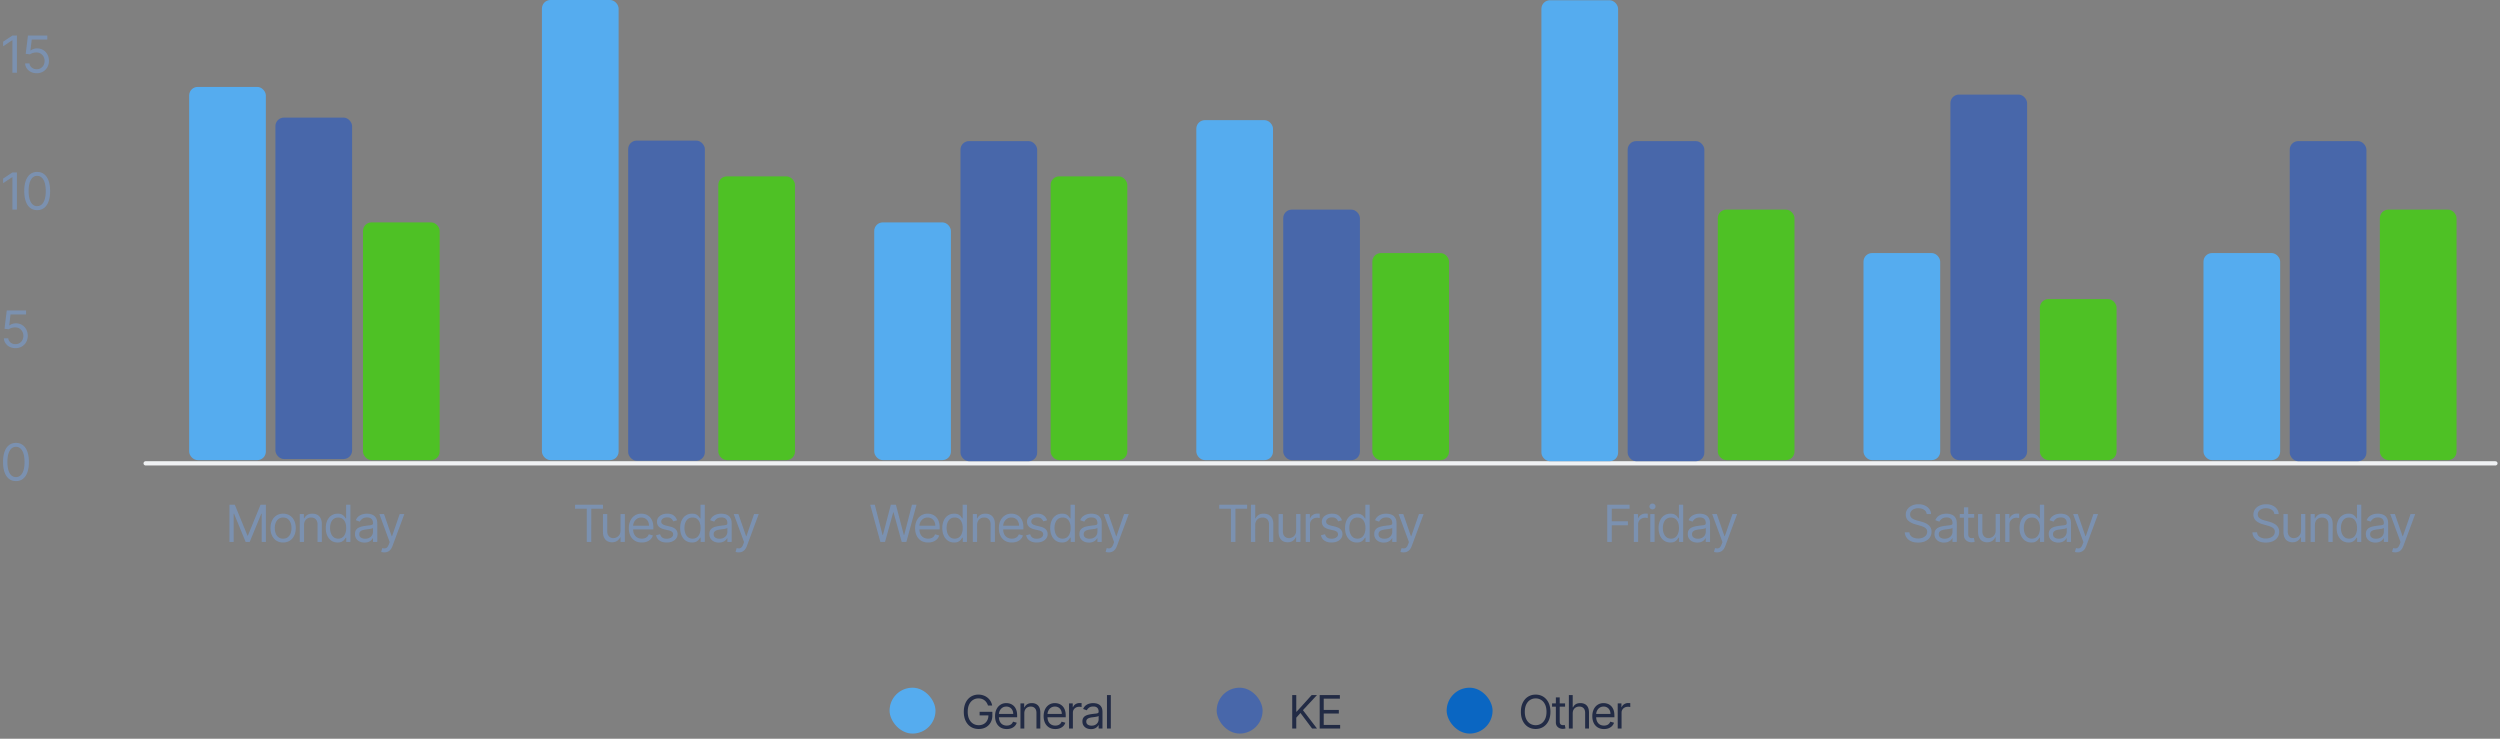 <svg width="978" height="289" viewBox="0 0 978 289" fill="none" xmlns="http://www.w3.org/2000/svg"><rect x="0" y="0" width="978" height="289" fill="#808080" stroke="none"/><path d="M56.978 181.262h919.225" stroke="#EFF1F3" stroke-width="1.671" stroke-linecap="round"/><path d="M6.62 67.454V82H4.857V69.301h-.085l-3.55 2.359v-1.79l3.636-2.415h1.761zM14.546 82.2c-1.07 0-1.982-.291-2.735-.874-.752-.587-1.328-1.437-1.725-2.55-.398-1.117-.597-2.466-.597-4.048 0-1.572.199-2.914.597-4.027.402-1.117.98-1.97 1.733-2.556.757-.592 1.666-.888 2.727-.888 1.06 0 1.967.296 2.72.888.758.587 1.335 1.439 1.733 2.556.402 1.113.604 2.455.604 4.027 0 1.582-.2 2.931-.597 4.049-.398 1.112-.973 1.962-1.726 2.55-.753.582-1.664.873-2.734.873zm0-1.563c1.06 0 1.884-.511 2.471-1.534.588-1.023.881-2.48.881-4.375 0-1.26-.135-2.332-.405-3.217-.265-.886-.648-1.56-1.15-2.024-.497-.464-1.096-.696-1.797-.696-1.051 0-1.873.518-2.465 1.555-.591 1.032-.887 2.493-.887 4.382 0 1.26.132 2.33.397 3.21.265.881.647 1.551 1.144 2.01.502.46 1.105.69 1.81.69zM6.62 13.902v14.545H4.857V15.748h-.085l-3.551 2.358v-1.79l3.636-2.414h1.761zm7.728 14.744c-.833 0-1.584-.166-2.251-.497a4.18 4.18 0 01-1.605-1.364 3.714 3.714 0 01-.661-1.974h1.705c.066.658.364 1.202.894 1.633.535.426 1.175.64 1.918.64.597 0 1.127-.14 1.59-.42.47-.279.837-.662 1.102-1.15.27-.492.405-1.049.405-1.67 0-.634-.14-1.2-.42-1.697a3.076 3.076 0 00-1.136-1.186c-.483-.288-1.034-.435-1.655-.44a4.546 4.546 0 00-1.37.206c-.47.137-.855.315-1.158.533l-1.648-.2.88-7.158h7.558v1.562h-6.08l-.511 4.29h.085a3.79 3.79 0 011.122-.59c.45-.156.919-.234 1.406-.234.89 0 1.684.213 2.38.64.7.42 1.25.998 1.648 1.732.402.734.603 1.572.603 2.515 0 .927-.208 1.756-.625 2.485a4.569 4.569 0 01-1.704 1.719c-.725.417-1.549.625-2.472.625zM6.051 136.199c-.833 0-1.584-.166-2.251-.497a4.184 4.184 0 01-1.605-1.364 3.716 3.716 0 01-.66-1.974h1.704c.066.658.364 1.202.895 1.633.535.426 1.174.639 1.917.639.597 0 1.127-.139 1.591-.419a2.958 2.958 0 001.1-1.15c.27-.493.406-1.049.406-1.669 0-.635-.14-1.201-.42-1.698a3.076 3.076 0 00-1.136-1.186c-.483-.289-1.034-.435-1.654-.44a4.539 4.539 0 00-1.371.206c-.469.137-.855.315-1.158.532l-1.648-.198.881-7.159H10.2v1.562H4.12l-.511 4.29h.085a3.806 3.806 0 011.122-.59c.45-.156.919-.234 1.407-.234.89 0 1.683.213 2.379.639.7.422 1.25.999 1.648 1.733.402.734.603 1.572.603 2.514 0 .928-.208 1.757-.625 2.486a4.57 4.57 0 01-1.704 1.719c-.725.417-1.549.625-2.472.625zm.199 52c-1.07 0-1.982-.291-2.734-.874-.753-.587-1.329-1.437-1.726-2.549-.398-1.118-.597-2.467-.597-4.049 0-1.572.199-2.914.597-4.027.402-1.117.98-1.969 1.733-2.557.757-.591 1.666-.887 2.727-.887 1.06 0 1.967.296 2.72.887.758.588 1.335 1.44 1.733 2.557.403 1.113.604 2.455.604 4.027 0 1.582-.199 2.931-.597 4.049-.398 1.112-.973 1.962-1.726 2.549-.752.583-1.664.874-2.734.874zm0-1.563c1.06 0 1.884-.511 2.472-1.534.587-1.022.88-2.481.88-4.375 0-1.259-.135-2.332-.405-3.217-.265-.885-.648-1.56-1.15-2.024-.497-.464-1.096-.696-1.797-.696-1.051 0-1.873.518-2.464 1.555-.592 1.032-.888 2.493-.888 4.382 0 1.26.132 2.33.397 3.211.266.88.647 1.55 1.144 2.009.502.46 1.106.689 1.811.689z" fill="#7B91B0"/><rect x="74" y="34" width="30" height="146" rx="3.343" fill="#55ACEF"/><rect x="107.741" y="46" width="30" height="133.577" rx="3.343" fill="#4867AA"/><rect x="142" y="87" width="30" height="93" rx="3.343" fill="#4EC125"/><rect x="281" y="69" width="30" height="111" rx="3.343" fill="#4EC125"/><rect x="411" y="69" width="30" height="111" rx="3.343" fill="#4EC125"/><rect x="536.862" y="99" width="30" height="81" rx="3.343" fill="#4EC125"/><rect x="798" y="117" width="30" height="63" rx="3.343" fill="#4EC125"/><rect x="931" y="82" width="30" height="98" rx="3.343" fill="#4EC125"/><rect x="212" width="30" height="180" rx="3.343" fill="#55ACEF"/><rect x="342" y="87" width="30" height="93" rx="3.343" fill="#55ACEF"/><rect x="468" y="47" width="30" height="133" rx="3.343" fill="#55ACEF"/><rect x="729" y="99" width="30" height="81" rx="3.343" fill="#55ACEF"/><rect x="862" y="99" width="30" height="81" rx="3.343" fill="#55ACEF"/><rect x="245.741" y="55" width="30" height="125.228" rx="3.343" fill="#4867AA"/><rect x="375.741" y="55.199" width="30" height="125.228" rx="3.343" fill="#4867AA"/><rect x="502" y="82" width="30" height="98" rx="3.343" fill="#4867AA"/><rect x="672" y="82" width="30" height="98" rx="3.343" fill="#4EC125"/><rect x="603" y=".099" width="30" height="180.329" rx="3.343" fill="#55ACEF"/><rect x="636.741" y="55.199" width="30" height="125.228" rx="3.343" fill="#4867AA"/><rect x="763" y="37" width="30" height="143" rx="3.343" fill="#4867AA"/><rect x="895.741" y="55.199" width="30" height="125.228" rx="3.343" fill="#4867AA"/><rect x="348" y="269.026" width="17.965" height="17.948" rx="8.974" fill="#55ACEF"/><path d="M386.499 276a4.61 4.61 0 00-.556-1.157 3.566 3.566 0 00-.812-.882 3.4 3.4 0 00-1.061-.556 4.222 4.222 0 00-1.304-.192c-.775 0-1.48.2-2.115.601-.635.4-1.14.991-1.515 1.771-.375.779-.563 1.736-.563 2.87 0 1.133.19 2.09.569 2.87.379.779.893 1.37 1.541 1.77.647.401 1.376.601 2.186.601.75 0 1.41-.16 1.981-.479a3.407 3.407 0 001.343-1.368c.323-.593.485-1.289.485-2.09l.486.102h-3.937v-1.406h4.985v1.406c0 1.078-.23 2.015-.69 2.812a4.772 4.772 0 01-1.892 1.854c-.801.435-1.722.652-2.761.652-1.159 0-2.178-.273-3.056-.818-.873-.546-1.555-1.321-2.045-2.327-.486-1.006-.729-2.199-.729-3.579 0-1.036.139-1.967.416-2.794.281-.831.677-1.538 1.189-2.122a5.189 5.189 0 011.815-1.342 5.612 5.612 0 012.307-.467c.691 0 1.334.105 1.931.313a5.195 5.195 0 011.604.876c.473.375.867.825 1.183 1.349a5.16 5.16 0 01.652 1.732h-1.637zm7.34 9.205c-.946 0-1.762-.209-2.448-.627a4.207 4.207 0 01-1.579-1.764c-.366-.759-.549-1.641-.549-2.646 0-1.006.183-1.892.549-2.659.371-.772.887-1.373 1.547-1.803.665-.435 1.441-.652 2.327-.652.511 0 1.016.085 1.515.256.498.17.952.447 1.361.831.409.379.735.882.978 1.508.243.627.365 1.398.365 2.314v.639h-7.568v-1.304h6.034c0-.554-.111-1.048-.333-1.483a2.508 2.508 0 00-.933-1.029c-.401-.251-.874-.377-1.419-.377-.601 0-1.121.149-1.56.448a2.942 2.942 0 00-1.003 1.15c-.235.473-.352.98-.352 1.521v.87c0 .741.128 1.37.384 1.885.26.512.62.902 1.08 1.17.46.264.995.396 1.604.396.397 0 .755-.055 1.074-.166.324-.115.603-.285.838-.511a2.33 2.33 0 00.543-.857l1.457.409a3.224 3.224 0 01-.773 1.304c-.362.371-.81.661-1.342.87-.533.204-1.132.307-1.797.307zm6.869-6.111V285h-1.509v-9.818h1.458v1.534h.128c.23-.499.579-.899 1.048-1.202.469-.307 1.074-.46 1.815-.46.665 0 1.247.136 1.745.409.499.269.887.678 1.164 1.227.277.546.415 1.236.415 2.071V285h-1.508v-6.136c0-.772-.201-1.373-.601-1.803-.401-.435-.95-.652-1.649-.652-.482 0-.912.104-1.292.313a2.242 2.242 0 00-.888.914c-.217.401-.326.887-.326 1.458zm12.137 6.111c-.946 0-1.762-.209-2.448-.627a4.207 4.207 0 01-1.579-1.764c-.366-.759-.549-1.641-.549-2.646 0-1.006.183-1.892.549-2.659.371-.772.887-1.373 1.547-1.803.665-.435 1.44-.652 2.327-.652.511 0 1.016.085 1.515.256.498.17.952.447 1.361.831.409.379.735.882.978 1.508.243.627.365 1.398.365 2.314v.639h-7.569v-1.304h6.034c0-.554-.11-1.048-.332-1.483a2.508 2.508 0 00-.933-1.029c-.401-.251-.874-.377-1.419-.377-.601 0-1.121.149-1.56.448a2.942 2.942 0 00-1.003 1.15c-.235.473-.352.98-.352 1.521v.87c0 .741.128 1.37.384 1.885.26.512.62.902 1.08 1.17.46.264.995.396 1.604.396.397 0 .755-.055 1.074-.166a2.29 2.29 0 00.837-.511c.235-.23.416-.516.544-.857l1.457.409a3.224 3.224 0 01-.773 1.304c-.362.371-.81.661-1.343.87-.532.204-1.131.307-1.796.307zm5.36-.205v-9.818h1.458v1.483h.102c.179-.486.503-.88.972-1.183a2.862 2.862 0 011.585-.454c.111 0 .249.003.415.007.166.004.292.01.377.019v1.534a4.176 4.176 0 00-.351-.057 3.445 3.445 0 00-.569-.045c-.477 0-.903.1-1.278.3a2.274 2.274 0 00-.883.818 2.21 2.21 0 00-.319 1.183V285h-1.509zm8.587.23a3.996 3.996 0 01-1.694-.351 2.906 2.906 0 01-1.208-1.03c-.298-.451-.448-.997-.448-1.636 0-.562.111-1.018.333-1.368.221-.354.518-.631.888-.831.371-.2.78-.349 1.228-.447.451-.103.905-.183 1.361-.243.597-.077 1.08-.134 1.451-.173.375-.042.648-.113.818-.211.175-.098.262-.268.262-.511v-.051c0-.631-.172-1.121-.517-1.47-.341-.35-.859-.524-1.554-.524-.72 0-1.285.157-1.694.473-.409.315-.696.652-.863 1.009l-1.431-.511c.255-.596.596-1.061 1.022-1.393a3.827 3.827 0 011.407-.703 5.808 5.808 0 011.508-.205c.315 0 .678.038 1.087.115.413.072.812.224 1.195.454.388.23.71.577.965 1.042.256.464.384 1.086.384 1.866V285h-1.509v-1.33h-.076a2.638 2.638 0 01-.512.684c-.238.243-.556.45-.952.62-.397.171-.88.256-1.451.256zm.23-1.355c.597 0 1.099-.117 1.508-.352a2.387 2.387 0 001.253-2.077v-1.381c-.064.077-.204.147-.422.211-.213.06-.46.113-.741.16a31.625 31.625 0 01-1.445.192 5.755 5.755 0 00-1.099.249 1.894 1.894 0 00-.818.505c-.205.222-.307.524-.307.908 0 .524.194.92.582 1.189.392.264.888.396 1.489.396zm7.532-11.966V285h-1.509v-13.091h1.509z" fill="#222B45"/><rect x="475.965" y="269.026" width="17.965" height="17.948" rx="8.974" fill="#4867AA"/><path d="M505.516 285v-13.091h1.585v6.494h.153l5.881-6.494h2.071l-5.497 5.906 5.497 7.185h-1.917l-4.552-6.085-1.636 1.841V285h-1.585zm10.742 0v-13.091h7.901v1.406h-6.316v4.424h5.906v1.406h-5.906v4.449h6.418V285h-8.003z" fill="#222B45"/><rect x="565.931" y="269.026" width="17.965" height="17.948" rx="8.974" fill="#0A66C2"/><path d="M606.527 278.455c0 1.38-.25 2.573-.748 3.579-.499 1.006-1.183 1.781-2.052 2.327-.869.545-1.862.818-2.979.818-1.116 0-2.109-.273-2.978-.818-.87-.546-1.554-1.321-2.052-2.327-.499-1.006-.748-2.199-.748-3.579 0-1.381.249-2.574.748-3.58.498-1.006 1.182-1.781 2.052-2.327.869-.545 1.862-.818 2.978-.818 1.117 0 2.11.273 2.979.818.869.546 1.553 1.321 2.052 2.327.498 1.006.748 2.199.748 3.58zm-1.534 0c0-1.134-.19-2.091-.569-2.87-.375-.78-.885-1.371-1.528-1.771a3.957 3.957 0 00-2.148-.601c-.792 0-1.51.2-2.154.601-.639.4-1.148.991-1.528 1.771-.375.779-.562 1.736-.562 2.87 0 1.133.187 2.09.562 2.87.38.779.889 1.37 1.528 1.77a3.992 3.992 0 002.154.601c.793 0 1.509-.2 2.148-.601.643-.4 1.153-.991 1.528-1.77.379-.78.569-1.737.569-2.87zm7.264-3.273v1.278h-5.088v-1.278h5.088zm-3.605-2.352h1.509v9.358c0 .426.062.745.185.958.128.209.29.35.486.422.2.068.411.102.633.102.166 0 .302-.008.409-.025l.256-.051.306 1.355a3.064 3.064 0 01-.428.115 3.126 3.126 0 01-.697.064c-.426 0-.843-.092-1.252-.275a2.482 2.482 0 01-1.01-.837c-.265-.375-.397-.848-.397-1.419v-9.767zm6.594 6.264V285h-1.508v-13.091h1.508v4.807h.128c.23-.507.575-.91 1.035-1.208.465-.303 1.083-.454 1.854-.454.669 0 1.255.134 1.758.403.503.264.893.671 1.17 1.221.281.545.422 1.24.422 2.083V285h-1.509v-6.136c0-.78-.202-1.383-.607-1.809-.401-.431-.957-.646-1.669-.646a2.78 2.78 0 00-1.329.313 2.294 2.294 0 00-.921.914c-.221.401-.332.887-.332 1.458zm12.243 6.111c-.946 0-1.762-.209-2.448-.627a4.207 4.207 0 01-1.579-1.764c-.367-.759-.55-1.641-.55-2.646 0-1.006.183-1.892.55-2.659.371-.772.886-1.373 1.547-1.803.664-.435 1.44-.652 2.326-.652.512 0 1.017.085 1.515.256.499.17.953.447 1.362.831.409.379.735.882.978 1.508.243.627.364 1.398.364 2.314v.639h-7.568v-1.304h6.034c0-.554-.111-1.048-.332-1.483a2.517 2.517 0 00-.934-1.029c-.4-.251-.873-.377-1.419-.377-.6 0-1.12.149-1.559.448a2.945 2.945 0 00-1.004 1.15c-.234.473-.351.98-.351 1.521v.87c0 .741.127 1.37.383 1.885.26.512.62.902 1.08 1.17.461.264.995.396 1.605.396.396 0 .754-.055 1.074-.166a2.29 2.29 0 00.837-.511c.234-.23.416-.516.543-.857l1.458.409a3.226 3.226 0 01-.774 1.304 3.764 3.764 0 01-1.342.87c-.533.204-1.131.307-1.796.307zm5.36-.205v-9.818h1.457v1.483h.103c.179-.486.502-.88.971-1.183a2.865 2.865 0 011.585-.454c.111 0 .25.003.416.007.166.004.292.01.377.019v1.534a4.15 4.15 0 00-.352-.057 3.432 3.432 0 00-.568-.045c-.478 0-.904.1-1.279.3a2.264 2.264 0 00-.882.818 2.21 2.21 0 00-.32 1.183V285h-1.508z" fill="#222B45"/><path d="M89.761 197.455h2.103l4.943 12.073h.17l4.943-12.073h2.103V212h-1.648v-11.051h-.142L97.687 212h-1.59l-4.546-11.051h-.142V212h-1.648v-14.545zm20.998 14.772c-.985 0-1.849-.234-2.592-.703-.739-.469-1.317-1.124-1.733-1.967-.412-.843-.618-1.828-.618-2.955 0-1.136.206-2.128.618-2.976.416-.847.994-1.505 1.733-1.974.743-.469 1.607-.703 2.592-.703.985 0 1.846.234 2.585.703.743.469 1.321 1.127 1.733 1.974.417.848.625 1.84.625 2.976 0 1.127-.208 2.112-.625 2.955-.412.843-.99 1.498-1.733 1.967-.739.469-1.6.703-2.585.703zm0-1.505c.748 0 1.364-.192 1.846-.576a3.387 3.387 0 001.073-1.512 5.797 5.797 0 00.348-2.032 5.85 5.85 0 00-.348-2.038 3.433 3.433 0 00-1.073-1.527c-.482-.388-1.098-.582-1.846-.582s-1.364.194-1.847.582c-.483.388-.84.897-1.072 1.527a5.85 5.85 0 00-.348 2.038c0 .729.116 1.407.348 2.032.232.625.589 1.129 1.072 1.512.483.384 1.099.576 1.847.576zm8.178-5.284V212h-1.676v-10.909h1.619v1.704h.142a3.115 3.115 0 011.165-1.335c.521-.341 1.193-.511 2.017-.511.738 0 1.385.151 1.939.454.554.299.985.753 1.292 1.364.308.606.462 1.373.462 2.301V212h-1.676v-6.818c0-.857-.223-1.525-.668-2.003-.445-.483-1.056-.724-1.832-.724-.535 0-1.013.116-1.435.348a2.49 2.49 0 00-.987 1.015c-.241.445-.362.985-.362 1.62zm13.142 6.789c-.909 0-1.711-.229-2.407-.689-.697-.464-1.241-1.117-1.634-1.96-.393-.847-.589-1.849-.589-3.004 0-1.146.196-2.14.589-2.983.393-.843.94-1.494 1.641-1.953.7-.459 1.51-.689 2.429-.689.71 0 1.271.118 1.683.355.417.232.734.497.952.795.222.294.395.535.518.725h.142v-5.369h1.676V212h-1.619v-1.676h-.199c-.123.199-.298.45-.526.753-.227.298-.551.566-.973.802-.421.232-.982.348-1.683.348zm.227-1.505c.673 0 1.241-.176 1.705-.526.464-.355.817-.845 1.058-1.47.242-.63.362-1.357.362-2.181 0-.814-.118-1.527-.355-2.137-.236-.616-.587-1.094-1.051-1.435-.464-.346-1.037-.518-1.719-.518-.71 0-1.302.182-1.775.546-.469.36-.822.85-1.058 1.471-.232.615-.348 1.306-.348 2.073 0 .777.118 1.482.355 2.117.241.63.596 1.132 1.065 1.506.474.369 1.061.554 1.761.554zm10.286 1.534a4.438 4.438 0 01-1.882-.391 3.222 3.222 0 01-1.342-1.143c-.332-.502-.498-1.108-.498-1.819 0-.625.123-1.131.37-1.519a2.61 2.61 0 01.987-.924 5.203 5.203 0 011.364-.497 16.346 16.346 0 011.512-.27 72.061 72.061 0 011.613-.192c.416-.047.719-.125.909-.234.194-.109.291-.298.291-.568v-.057c0-.701-.192-1.245-.575-1.633-.379-.389-.955-.583-1.726-.583-.8 0-1.428.175-1.882.526-.455.35-.775.724-.959 1.122l-1.591-.568c.284-.663.663-1.179 1.136-1.549a4.259 4.259 0 011.563-.781 6.508 6.508 0 011.676-.227c.35 0 .753.042 1.207.128.46.08.902.248 1.328.504.431.256.789.642 1.073 1.158.284.516.426 1.207.426 2.073V212h-1.676v-1.477h-.085c-.114.236-.303.49-.569.76-.265.27-.617.499-1.058.689-.44.189-.978.284-1.612.284zm.256-1.506c.663 0 1.221-.13 1.676-.391.459-.26.805-.596 1.037-1.008.236-.412.355-.845.355-1.3v-1.534c-.071.085-.227.163-.469.234a7.689 7.689 0 01-.824.178c-.308.047-.608.09-.902.128-.289.033-.523.061-.703.085a6.396 6.396 0 00-1.221.277c-.375.123-.678.31-.91.561-.227.246-.34.582-.34 1.009 0 .582.215 1.022.646 1.321.435.293.987.44 1.655.44zm7.492 5.341a3.7 3.7 0 01-.76-.071 2 2 0 01-.461-.128l.426-1.477c.407.104.767.142 1.079.113a1.29 1.29 0 00.831-.419c.246-.246.471-.646.675-1.2l.312-.852-4.034-10.966h1.819l3.011 8.693h.114l3.011-8.693h1.818l-4.631 12.5c-.208.563-.466 1.03-.774 1.399a2.897 2.897 0 01-1.072.831c-.403.18-.857.27-1.364.27zm74.626-17.074v-1.562h10.909v1.562h-4.574V212h-1.761v-12.983h-4.574zm17.791 8.523v-6.449h1.676V212h-1.676v-1.847h-.114a3.58 3.58 0 01-1.193 1.414c-.54.383-1.222.575-2.046.575-.681 0-1.287-.149-1.818-.447-.53-.303-.947-.758-1.25-1.364-.303-.611-.454-1.38-.454-2.308v-6.932h1.676v6.818c0 .796.222 1.43.667 1.903.45.474 1.023.711 1.719.711.417 0 .841-.107 1.272-.32.435-.213.8-.54 1.093-.98.299-.44.448-1.001.448-1.683zm8.32 4.687c-1.051 0-1.958-.232-2.72-.696a4.672 4.672 0 01-1.755-1.96c-.407-.843-.611-1.823-.611-2.94 0-1.118.204-2.103.611-2.955.412-.857.985-1.524 1.719-2.003.739-.483 1.6-.724 2.585-.724.568 0 1.13.095 1.683.284a4.162 4.162 0 011.513.923c.455.422.817.98 1.087 1.676s.405 1.553.405 2.571v.711h-8.409v-1.449h6.704c0-.616-.123-1.165-.369-1.648a2.782 2.782 0 00-1.037-1.143c-.445-.28-.971-.419-1.577-.419-.667 0-1.245.165-1.733.497a3.272 3.272 0 00-1.115 1.278 3.762 3.762 0 00-.39 1.69v.966c0 .824.142 1.523.426 2.096a3.074 3.074 0 001.2 1.299c.511.294 1.106.441 1.783.441.44 0 .838-.062 1.193-.185.36-.128.67-.317.93-.568.261-.256.462-.573.604-.952l1.619.455a3.584 3.584 0 01-.859 1.448c-.403.412-.9.734-1.492.966-.591.228-1.257.341-1.995.341zm13.794-8.693l-1.506.426a2.78 2.78 0 00-.419-.731 2.025 2.025 0 00-.739-.597c-.312-.156-.712-.234-1.2-.234-.668 0-1.224.154-1.669.461-.44.303-.66.689-.66 1.158 0 .417.151.746.454.987.303.242.777.443 1.421.604l1.619.398c.975.236 1.702.599 2.18 1.086.478.483.718 1.106.718 1.868 0 .625-.18 1.184-.54 1.676-.355.493-.852.881-1.492 1.165-.639.284-1.382.426-2.23.426-1.112 0-2.033-.241-2.763-.724-.729-.483-1.19-1.189-1.384-2.117l1.59-.397c.152.587.438 1.027.86 1.321.426.293.982.44 1.669.44.781 0 1.401-.166 1.861-.497.464-.336.696-.739.696-1.208 0-.378-.133-.696-.398-.951-.265-.261-.672-.455-1.222-.583l-1.818-.426c-.999-.237-1.733-.603-2.202-1.101-.464-.502-.696-1.129-.696-1.882 0-.615.173-1.16.519-1.633.35-.474.826-.845 1.427-1.115.607-.27 1.293-.405 2.06-.405 1.08 0 1.927.237 2.543.71a3.839 3.839 0 011.321 1.875zm5.841 8.693c-.909 0-1.712-.229-2.408-.689-.696-.464-1.24-1.117-1.633-1.96-.393-.847-.59-1.849-.59-3.004 0-1.146.197-2.14.59-2.983.393-.843.94-1.494 1.64-1.953.701-.459 1.511-.689 2.429-.689.711 0 1.272.118 1.684.355.416.232.734.497.951.795.223.294.396.535.519.725h.142v-5.369h1.676V212h-1.619v-1.676h-.199c-.123.199-.298.45-.526.753-.227.298-.551.566-.973.802-.421.232-.982.348-1.683.348zm.227-1.505c.673 0 1.241-.176 1.705-.526.464-.355.817-.845 1.058-1.47.242-.63.362-1.357.362-2.181 0-.814-.118-1.527-.355-2.137-.237-.616-.587-1.094-1.051-1.435-.464-.346-1.037-.518-1.719-.518-.71 0-1.302.182-1.775.546-.469.36-.822.85-1.059 1.471-.232.615-.348 1.306-.348 2.073 0 .777.119 1.482.356 2.117.241.63.596 1.132 1.065 1.506.473.369 1.061.554 1.761.554zm10.286 1.534a4.435 4.435 0 01-1.882-.391 3.23 3.23 0 01-1.343-1.143c-.331-.502-.497-1.108-.497-1.819 0-.625.123-1.131.37-1.519a2.61 2.61 0 01.987-.924 5.21 5.21 0 011.363-.497 16.427 16.427 0 011.513-.27c.663-.085 1.2-.149 1.612-.192.417-.047.72-.125.909-.234.195-.109.292-.298.292-.568v-.057c0-.701-.192-1.245-.576-1.633-.378-.389-.954-.583-1.725-.583-.801 0-1.428.175-1.883.526-.454.35-.774.724-.958 1.122l-1.591-.568c.284-.663.663-1.179 1.136-1.549a4.259 4.259 0 011.563-.781 6.503 6.503 0 011.676-.227c.35 0 .753.042 1.207.128.459.08.902.248 1.328.504.431.256.789.642 1.073 1.158.284.516.426 1.207.426 2.073V212h-1.676v-1.477h-.086c-.113.236-.303.49-.568.76-.265.27-.618.499-1.058.689-.44.189-.978.284-1.612.284zm.255-1.506c.663 0 1.222-.13 1.677-.391.459-.26.805-.596 1.037-1.008.236-.412.355-.845.355-1.3v-1.534c-.071.085-.228.163-.469.234a7.689 7.689 0 01-.824.178c-.308.047-.608.09-.902.128-.289.033-.523.061-.703.085a6.406 6.406 0 00-1.222.277c-.374.123-.677.31-.909.561-.227.246-.341.582-.341 1.009 0 .582.216 1.022.647 1.321.435.293.987.44 1.654.44zm7.493 5.341a3.7 3.7 0 01-.76-.071 2.028 2.028 0 01-.462-.128l.427-1.477c.407.104.767.142 1.079.113a1.29 1.29 0 00.831-.419c.246-.246.471-.646.675-1.2l.312-.852-4.034-10.966h1.818l3.012 8.693h.113l3.012-8.693h1.818l-4.631 12.5c-.208.563-.466 1.03-.774 1.399a2.905 2.905 0 01-1.072.831c-.403.18-.857.27-1.364.27zm55.43-4.091l-3.977-14.545h1.79l3.04 11.846h.142l3.096-11.846h1.989l3.097 11.846h.142l3.039-11.846h1.79L354.574 212h-1.818l-3.211-11.591h-.113L346.222 212h-1.819zm18.674.227c-1.051 0-1.958-.232-2.72-.696a4.672 4.672 0 01-1.755-1.96c-.407-.843-.611-1.823-.611-2.94 0-1.118.204-2.103.611-2.955.412-.857.985-1.524 1.719-2.003.739-.483 1.6-.724 2.585-.724.568 0 1.13.095 1.683.284a4.162 4.162 0 011.513.923c.455.422.817.98 1.087 1.676s.405 1.553.405 2.571v.711h-8.409v-1.449h6.704c0-.616-.123-1.165-.369-1.648a2.782 2.782 0 00-1.037-1.143c-.445-.28-.971-.419-1.577-.419-.667 0-1.245.165-1.733.497a3.272 3.272 0 00-1.115 1.278 3.762 3.762 0 00-.39 1.69v.966c0 .824.142 1.523.426 2.096a3.074 3.074 0 001.2 1.299c.511.294 1.106.441 1.783.441.44 0 .838-.062 1.193-.185.36-.128.67-.317.93-.568.261-.256.462-.573.604-.952l1.619.455a3.584 3.584 0 01-.859 1.448c-.403.412-.9.734-1.492.966-.591.228-1.257.341-1.995.341zm10.186 0c-.909 0-1.712-.229-2.408-.689-.696-.464-1.24-1.117-1.633-1.96-.393-.847-.59-1.849-.59-3.004 0-1.146.197-2.14.59-2.983.393-.843.939-1.494 1.64-1.953.701-.459 1.511-.689 2.429-.689.71 0 1.272.118 1.683.355.417.232.734.497.952.795.223.294.395.535.519.725h.142v-5.369h1.676V212h-1.62v-1.676h-.198c-.124.199-.299.45-.526.753-.227.298-.552.566-.973.802-.421.232-.982.348-1.683.348zm.227-1.505c.672 0 1.241-.176 1.705-.526.464-.355.816-.845 1.058-1.47.241-.63.362-1.357.362-2.181 0-.814-.118-1.527-.355-2.137-.237-.616-.587-1.094-1.051-1.435-.464-.346-1.037-.518-1.719-.518-.71 0-1.302.182-1.776.546-.468.36-.821.85-1.058 1.471-.232.615-.348 1.306-.348 2.073 0 .777.119 1.482.355 2.117.242.63.597 1.132 1.066 1.506.473.369 1.06.554 1.761.554zm8.751-5.284V212h-1.676v-10.909h1.62v1.704h.142a3.113 3.113 0 011.164-1.335c.521-.341 1.194-.511 2.018-.511.738 0 1.384.151 1.938.454.554.299.985.753 1.293 1.364.308.606.462 1.373.462 2.301V212h-1.676v-6.818c0-.857-.223-1.525-.668-2.003-.445-.483-1.056-.724-1.832-.724-.535 0-1.014.116-1.435.348-.417.232-.746.57-.987 1.015-.242.445-.363.985-.363 1.62zm13.597 6.789c-1.051 0-1.957-.232-2.72-.696a4.677 4.677 0 01-1.754-1.96c-.407-.843-.611-1.823-.611-2.94 0-1.118.204-2.103.611-2.955.412-.857.985-1.524 1.719-2.003.738-.483 1.6-.724 2.585-.724.568 0 1.129.095 1.683.284a4.17 4.17 0 011.513.923c.455.422.817.98 1.087 1.676s.404 1.553.404 2.571v.711h-8.409v-1.449h6.705c0-.616-.123-1.165-.369-1.648a2.788 2.788 0 00-1.037-1.143c-.445-.28-.971-.419-1.577-.419-.668 0-1.245.165-1.733.497a3.264 3.264 0 00-1.115 1.278 3.762 3.762 0 00-.391 1.69v.966c0 .824.142 1.523.426 2.096a3.07 3.07 0 001.201 1.299c.511.294 1.105.441 1.782.441.441 0 .838-.062 1.194-.185.359-.128.67-.317.93-.568.26-.256.462-.573.604-.952l1.619.455a3.584 3.584 0 01-.859 1.448c-.403.412-.9.734-1.492.966-.592.228-1.257.341-1.996.341zm13.794-8.693l-1.505.426a2.808 2.808 0 00-.419-.731 2.025 2.025 0 00-.739-.597c-.312-.156-.712-.234-1.2-.234-.668 0-1.224.154-1.669.461-.441.303-.661.689-.661 1.158 0 .417.152.746.455.987.303.242.776.443 1.42.604l1.62.398c.975.236 1.702.599 2.18 1.086.478.483.717 1.106.717 1.868 0 .625-.18 1.184-.539 1.676-.356.493-.853.881-1.492 1.165-.639.284-1.383.426-2.23.426-1.113 0-2.034-.241-2.763-.724-.729-.483-1.191-1.189-1.385-2.117l1.591-.397c.152.587.438 1.027.86 1.321.426.293.982.44 1.669.44.781 0 1.401-.166 1.86-.497.464-.336.696-.739.696-1.208 0-.378-.132-.696-.397-.951-.266-.261-.673-.455-1.222-.583l-1.818-.426c-.999-.237-1.733-.603-2.202-1.101-.464-.502-.696-1.129-.696-1.882 0-.615.173-1.16.519-1.633.35-.474.826-.845 1.427-1.115.606-.27 1.293-.405 2.06-.405 1.079 0 1.927.237 2.542.71a3.826 3.826 0 011.321 1.875zm5.842 8.693c-.909 0-1.712-.229-2.408-.689-.696-.464-1.24-1.117-1.633-1.96-.393-.847-.59-1.849-.59-3.004 0-1.146.197-2.14.59-2.983.393-.843.939-1.494 1.64-1.953.701-.459 1.511-.689 2.429-.689.71 0 1.271.118 1.683.355.417.232.734.497.952.795.223.294.395.535.519.725h.142v-5.369h1.676V212h-1.62v-1.676h-.198c-.124.199-.299.45-.526.753-.227.298-.552.566-.973.802-.421.232-.983.348-1.683.348zm.227-1.505c.672 0 1.241-.176 1.705-.526.464-.355.816-.845 1.058-1.47.241-.63.362-1.357.362-2.181 0-.814-.118-1.527-.355-2.137-.237-.616-.587-1.094-1.051-1.435-.464-.346-1.037-.518-1.719-.518-.71 0-1.302.182-1.776.546-.468.36-.821.85-1.058 1.471-.232.615-.348 1.306-.348 2.073 0 .777.119 1.482.355 2.117.242.63.597 1.132 1.066 1.506.473.369 1.06.554 1.761.554zm10.286 1.534a4.443 4.443 0 01-1.883-.391 3.234 3.234 0 01-1.342-1.143c-.331-.502-.497-1.108-.497-1.819 0-.625.123-1.131.369-1.519.246-.393.576-.701.987-.924a5.216 5.216 0 011.364-.497 16.367 16.367 0 011.513-.27c.663-.085 1.2-.149 1.612-.192.417-.047.72-.125.909-.234.194-.109.291-.298.291-.568v-.057c0-.701-.191-1.245-.575-1.633-.379-.389-.954-.583-1.726-.583-.8 0-1.427.175-1.882.526-.454.35-.774.724-.959 1.122l-1.591-.568c.285-.663.663-1.179 1.137-1.549a4.262 4.262 0 011.562-.781 6.508 6.508 0 011.676-.227c.351 0 .753.042 1.208.128.459.08.902.248 1.328.504.431.256.788.642 1.072 1.158.284.516.427 1.207.427 2.073V212h-1.677v-1.477h-.085c-.113.236-.303.49-.568.76-.265.27-.618.499-1.058.689-.441.189-.978.284-1.612.284zm.255-1.506c.663 0 1.222-.13 1.676-.391.46-.26.805-.596 1.037-1.008.237-.412.355-.845.355-1.3v-1.534c-.071.085-.227.163-.468.234a7.743 7.743 0 01-.824.178c-.308.047-.609.09-.902.128-.289.033-.523.061-.703.085a6.406 6.406 0 00-1.222.277c-.374.123-.677.31-.909.561-.227.246-.341.582-.341 1.009 0 .582.215 1.022.646 1.321.436.293.988.44 1.655.44zm7.493 5.341c-.284 0-.538-.024-.76-.071a1.997 1.997 0 01-.462-.128l.426-1.477c.407.104.767.142 1.08.113.312-.028.589-.168.831-.419.246-.246.471-.646.675-1.2l.312-.852-4.034-10.966h1.818l3.011 8.693h.114l3.011-8.693h1.819l-4.631 12.5c-.208.563-.466 1.03-.774 1.399a2.9 2.9 0 01-1.073.831c-.402.18-.857.27-1.363.27zm43.231-17.074v-1.562h10.909v1.562h-4.574V212h-1.761v-12.983h-4.574zm14.076 6.421V212h-1.676v-14.545h1.676v5.34h.142c.256-.563.64-1.01 1.151-1.342.516-.336 1.203-.504 2.06-.504.743 0 1.394.149 1.953.447.558.294.992.746 1.299 1.357.313.606.469 1.378.469 2.315V212h-1.676v-6.818c0-.867-.225-1.537-.675-2.01-.445-.478-1.063-.717-1.853-.717-.55 0-1.042.116-1.478.348a2.54 2.54 0 00-1.022 1.015c-.247.445-.37.985-.37 1.62zm16.016 2.102v-6.449h1.676V212h-1.676v-1.847h-.114a3.587 3.587 0 01-1.193 1.414c-.54.383-1.222.575-2.046.575-.682 0-1.288-.149-1.818-.447-.53-.303-.947-.758-1.25-1.364-.303-.611-.454-1.38-.454-2.308v-6.932h1.676v6.818c0 .796.222 1.43.667 1.903.45.474 1.023.711 1.719.711.417 0 .84-.107 1.271-.32.436-.213.801-.54 1.094-.98.298-.44.448-1.001.448-1.683zm3.746 4.46v-10.909h1.619v1.648h.114c.198-.54.558-.978 1.079-1.314a3.18 3.18 0 011.761-.505c.124 0 .277.003.462.008.185.004.324.011.419.021v1.704a5.436 5.436 0 00-.39-.064 3.87 3.87 0 00-.633-.049c-.53 0-1.003.111-1.42.334-.412.217-.739.52-.98.909a2.445 2.445 0 00-.355 1.314V212h-1.676zm14.168-8.466l-1.505.426a2.808 2.808 0 00-.419-.731 2.033 2.033 0 00-.739-.597c-.313-.156-.713-.234-1.2-.234-.668 0-1.224.154-1.669.461-.441.303-.661.689-.661 1.158 0 .417.152.746.455.987.303.242.776.443 1.42.604l1.619.398c.976.236 1.703.599 2.181 1.086.478.483.717 1.106.717 1.868 0 .625-.18 1.184-.54 1.676-.355.493-.852.881-1.491 1.165-.639.284-1.383.426-2.23.426-1.113 0-2.034-.241-2.763-.724-.729-.483-1.191-1.189-1.385-2.117l1.591-.397c.151.587.438 1.027.859 1.321.426.293.983.44 1.669.44.782 0 1.402-.166 1.861-.497.464-.336.696-.739.696-1.208 0-.378-.132-.696-.398-.951-.265-.261-.672-.455-1.221-.583l-1.818-.426c-.999-.237-1.733-.603-2.202-1.101-.464-.502-.696-1.129-.696-1.882a2.7 2.7 0 01.518-1.633c.351-.474.827-.845 1.428-1.115.606-.27 1.293-.405 2.06-.405 1.079 0 1.927.237 2.542.71a3.826 3.826 0 011.321 1.875zm5.842 8.693c-.91 0-1.712-.229-2.408-.689-.696-.464-1.241-1.117-1.634-1.96-.393-.847-.589-1.849-.589-3.004 0-1.146.196-2.14.589-2.983.393-.843.94-1.494 1.641-1.953.701-.459 1.51-.689 2.429-.689.71 0 1.271.118 1.683.355.417.232.734.497.952.795.222.294.395.535.518.725h.142v-5.369h1.677V212h-1.62v-1.676h-.199c-.123.199-.298.45-.525.753-.227.298-.552.566-.973.802-.422.232-.983.348-1.683.348zm.227-1.505c.672 0 1.24-.176 1.704-.526.464-.355.817-.845 1.059-1.47.241-.63.362-1.357.362-2.181 0-.814-.119-1.527-.355-2.137-.237-.616-.587-1.094-1.051-1.435-.464-.346-1.037-.518-1.719-.518-.71 0-1.302.182-1.776.546-.468.36-.821.85-1.058 1.471-.232.615-.348 1.306-.348 2.073 0 .777.118 1.482.355 2.117.242.63.597 1.132 1.065 1.506.474.369 1.061.554 1.762.554zm10.285 1.534a4.442 4.442 0 01-1.882-.391 3.228 3.228 0 01-1.342-1.143c-.332-.502-.497-1.108-.497-1.819 0-.625.123-1.131.369-1.519a2.61 2.61 0 01.987-.924 5.216 5.216 0 011.364-.497 16.367 16.367 0 011.513-.27c.663-.085 1.2-.149 1.612-.192.417-.047.72-.125.909-.234.194-.109.291-.298.291-.568v-.057c0-.701-.192-1.245-.575-1.633-.379-.389-.954-.583-1.726-.583-.8 0-1.427.175-1.882.526-.455.35-.774.724-.959 1.122l-1.591-.568c.284-.663.663-1.179 1.137-1.549a4.262 4.262 0 011.562-.781 6.508 6.508 0 011.676-.227c.351 0 .753.042 1.208.128.459.08.902.248 1.328.504.431.256.788.642 1.072 1.158.284.516.426 1.207.426 2.073V212h-1.676v-1.477h-.085c-.114.236-.303.49-.568.76-.265.27-.618.499-1.058.689-.441.189-.978.284-1.613.284zm.256-1.506c.663 0 1.222-.13 1.676-.391.459-.26.805-.596 1.037-1.008.237-.412.355-.845.355-1.3v-1.534c-.071.085-.227.163-.469.234a7.666 7.666 0 01-.823.178c-.308.047-.609.09-.902.128-.289.033-.524.061-.704.085a6.413 6.413 0 00-1.221.277c-.374.123-.677.31-.909.561-.227.246-.341.582-.341 1.009 0 .582.215 1.022.646 1.321.436.293.987.44 1.655.44zm7.493 5.341c-.285 0-.538-.024-.76-.071a1.997 1.997 0 01-.462-.128l.426-1.477c.407.104.767.142 1.08.113.312-.028.589-.168.831-.419.246-.246.471-.646.674-1.2l.313-.852-4.034-10.966h1.818l3.011 8.693h.114l3.011-8.693h1.818l-4.63 12.5c-.209.563-.467 1.03-.774 1.399a2.908 2.908 0 01-1.073.831c-.402.18-.857.27-1.363.27zM628.761 212v-14.545h8.722v1.562h-6.96v4.915h6.307v1.562h-6.307V212h-1.762zm10.394 0v-10.909h1.62v1.648h.113c.199-.54.559-.978 1.08-1.314a3.18 3.18 0 011.761-.505c.123 0 .277.003.462.008.184.004.324.011.419.021v1.704a5.397 5.397 0 00-.391-.064 3.858 3.858 0 00-.632-.049 2.96 2.96 0 00-1.42.334c-.412.217-.739.52-.981.909a2.454 2.454 0 00-.355 1.314V212h-1.676zm6.442 0v-10.909h1.676V212h-1.676zm.852-12.727c-.327 0-.609-.112-.845-.334a1.073 1.073 0 01-.348-.803c0-.312.116-.58.348-.802.236-.223.518-.334.845-.334.327 0 .606.111.838.334.237.222.355.49.355.802 0 .313-.118.58-.355.803a1.169 1.169 0 01-.838.334zm7.013 12.954c-.909 0-1.712-.229-2.408-.689-.696-.464-1.24-1.117-1.633-1.96-.393-.847-.59-1.849-.59-3.004 0-1.146.197-2.14.59-2.983.393-.843.94-1.494 1.64-1.953.701-.459 1.511-.689 2.429-.689.711 0 1.272.118 1.684.355.416.232.734.497.951.795.223.294.396.535.519.725h.142v-5.369h1.676V212h-1.619v-1.676h-.199c-.123.199-.298.45-.526.753-.227.298-.551.566-.973.802-.421.232-.982.348-1.683.348zm.227-1.505c.673 0 1.241-.176 1.705-.526.464-.355.817-.845 1.058-1.47.242-.63.362-1.357.362-2.181 0-.814-.118-1.527-.355-2.137-.237-.616-.587-1.094-1.051-1.435-.464-.346-1.037-.518-1.719-.518-.71 0-1.302.182-1.775.546-.469.36-.822.85-1.059 1.471-.232.615-.348 1.306-.348 2.073 0 .777.119 1.482.356 2.117.241.63.596 1.132 1.065 1.506.473.369 1.061.554 1.761.554zm10.286 1.534a4.435 4.435 0 01-1.882-.391 3.23 3.23 0 01-1.343-1.143c-.331-.502-.497-1.108-.497-1.819 0-.625.123-1.131.37-1.519a2.61 2.61 0 01.987-.924 5.21 5.21 0 011.363-.497 16.427 16.427 0 011.513-.27c.663-.085 1.2-.149 1.612-.192.417-.047.72-.125.909-.234.195-.109.292-.298.292-.568v-.057c0-.701-.192-1.245-.576-1.633-.378-.389-.954-.583-1.725-.583-.801 0-1.428.175-1.883.526-.454.35-.774.724-.958 1.122l-1.591-.568c.284-.663.663-1.179 1.136-1.549a4.259 4.259 0 011.563-.781 6.503 6.503 0 011.676-.227c.35 0 .753.042 1.207.128.459.08.902.248 1.328.504.431.256.789.642 1.073 1.158.284.516.426 1.207.426 2.073V212h-1.676v-1.477h-.086c-.113.236-.303.49-.568.76-.265.27-.618.499-1.058.689-.44.189-.978.284-1.612.284zm.255-1.506c.663 0 1.222-.13 1.677-.391.459-.26.805-.596 1.037-1.008.236-.412.355-.845.355-1.3v-1.534c-.071.085-.228.163-.469.234a7.689 7.689 0 01-.824.178c-.308.047-.608.09-.902.128-.289.033-.523.061-.703.085a6.406 6.406 0 00-1.222.277c-.374.123-.677.31-.909.561-.227.246-.341.582-.341 1.009 0 .582.216 1.022.647 1.321.435.293.987.44 1.654.44zm7.493 5.341a3.7 3.7 0 01-.76-.071 2.028 2.028 0 01-.462-.128l.427-1.477c.407.104.767.142 1.079.113a1.29 1.29 0 00.831-.419c.246-.246.471-.646.675-1.2l.312-.852-4.034-10.966h1.818l3.012 8.693h.113l3.012-8.693h1.818l-4.631 12.5c-.208.563-.466 1.03-.774 1.399a2.905 2.905 0 01-1.072.831c-.403.18-.857.27-1.364.27zm81.993-15a2.227 2.227 0 00-1.037-1.676c-.606-.398-1.349-.597-2.23-.597-.644 0-1.208.104-1.69.313-.479.208-.853.494-1.123.859a2.061 2.061 0 00-.397 1.243c0 .388.092.722.277 1.001.189.275.43.505.724.689.294.18.601.329.923.448.322.113.618.206.888.277l1.477.397c.379.1.801.237 1.265.412.468.176.916.415 1.342.718a3.65 3.65 0 011.065 1.15c.28.469.419 1.044.419 1.726a3.83 3.83 0 01-.618 2.131c-.407.634-1.003 1.139-1.789 1.513-.782.374-1.731.561-2.848.561-1.042 0-1.944-.168-2.706-.505-.758-.336-1.354-.805-1.79-1.406-.431-.601-.675-1.3-.732-2.095h1.819c.047.549.232 1.004.554 1.364.326.355.738.62 1.235.795a4.992 4.992 0 001.62.256c.672 0 1.276-.109 1.811-.327.535-.222.959-.53 1.271-.923.313-.398.469-.862.469-1.392 0-.483-.135-.876-.405-1.179-.27-.303-.625-.549-1.065-.739a11.313 11.313 0 00-1.428-.497l-1.79-.511c-1.136-.327-2.036-.793-2.699-1.4-.662-.606-.994-1.399-.994-2.379 0-.814.22-1.524.661-2.13.445-.611 1.041-1.085 1.789-1.421.753-.341 1.594-.511 2.522-.511.937 0 1.771.168 2.5.504.729.331 1.307.786 1.733 1.364.431.577.658 1.233.681 1.967h-1.704zm6.782 11.165a4.442 4.442 0 01-1.882-.391 3.228 3.228 0 01-1.342-1.143c-.332-.502-.497-1.108-.497-1.819 0-.625.123-1.131.369-1.519a2.61 2.61 0 01.987-.924 5.216 5.216 0 011.364-.497 16.367 16.367 0 011.513-.27c.662-.085 1.2-.149 1.612-.192.416-.047.72-.125.909-.234.194-.109.291-.298.291-.568v-.057c0-.701-.192-1.245-.575-1.633-.379-.389-.954-.583-1.726-.583-.8 0-1.428.175-1.882.526-.455.35-.774.724-.959 1.122l-1.591-.568c.284-.663.663-1.179 1.136-1.549.479-.374 1-.634 1.563-.781a6.508 6.508 0 011.676-.227c.351 0 .753.042 1.208.128.459.08.902.248 1.328.504.431.256.788.642 1.072 1.158.284.516.426 1.207.426 2.073V212h-1.676v-1.477h-.085c-.114.236-.303.49-.568.76-.265.27-.618.499-1.059.689-.44.189-.977.284-1.612.284zm.256-1.506c.663 0 1.221-.13 1.676-.391.459-.26.805-.596 1.037-1.008.237-.412.355-.845.355-1.3v-1.534c-.071.085-.227.163-.469.234a7.636 7.636 0 01-.824.178c-.307.047-.608.09-.902.128a40.94 40.94 0 00-.703.085 6.413 6.413 0 00-1.221.277c-.374.123-.677.31-.909.561-.228.246-.341.582-.341 1.009 0 .582.215 1.022.646 1.321.436.293.987.44 1.655.44zm11.548-9.659v1.42h-5.654v-1.42h5.654zm-4.006-2.614h1.676v10.398c0 .473.069.829.206 1.065.142.232.322.389.54.469.223.076.457.114.703.114.185 0 .336-.01.455-.029l.284-.056.341 1.505a3.449 3.449 0 01-.476.128 3.529 3.529 0 01-.774.071c-.474 0-.938-.102-1.392-.305a2.764 2.764 0 01-1.122-.931c-.294-.416-.441-.942-.441-1.576v-10.853zm12.402 9.063v-6.449h1.676V212h-1.676v-1.847h-.113a3.582 3.582 0 01-1.194 1.414c-.539.383-1.221.575-2.045.575-.682 0-1.288-.149-1.818-.447-.531-.303-.947-.758-1.25-1.364-.303-.611-.455-1.38-.455-2.308v-6.932h1.676v6.818c0 .796.223 1.43.668 1.903.45.474 1.023.711 1.719.711.416 0 .84-.107 1.271-.32.436-.213.8-.54 1.094-.98.298-.44.447-1.001.447-1.683zm3.746 4.46v-10.909h1.62v1.648h.113c.199-.54.559-.978 1.08-1.314a3.18 3.18 0 011.761-.505c.123 0 .277.003.462.008.184.004.324.011.419.021v1.704a5.397 5.397 0 00-.391-.064 3.858 3.858 0 00-.632-.049 2.96 2.96 0 00-1.42.334c-.412.217-.739.52-.981.909a2.454 2.454 0 00-.355 1.314V212h-1.676zm10.229.227c-.909 0-1.712-.229-2.408-.689-.696-.464-1.24-1.117-1.633-1.96-.393-.847-.59-1.849-.59-3.004 0-1.146.197-2.14.59-2.983.393-.843.94-1.494 1.64-1.953.701-.459 1.511-.689 2.429-.689.711 0 1.272.118 1.684.355.416.232.733.497.951.795.223.294.396.535.519.725h.142v-5.369h1.676V212h-1.619v-1.676h-.199c-.123.199-.299.45-.526.753-.227.298-.551.566-.973.802-.421.232-.982.348-1.683.348zm.227-1.505c.673 0 1.241-.176 1.705-.526.464-.355.817-.845 1.058-1.47.241-.63.362-1.357.362-2.181 0-.814-.118-1.527-.355-2.137-.237-.616-.587-1.094-1.051-1.435-.464-.346-1.037-.518-1.719-.518-.71 0-1.302.182-1.775.546-.469.36-.822.85-1.059 1.471-.232.615-.348 1.306-.348 2.073 0 .777.119 1.482.356 2.117.241.63.596 1.132 1.065 1.506.473.369 1.06.554 1.761.554zm10.286 1.534a4.435 4.435 0 01-1.882-.391 3.23 3.23 0 01-1.343-1.143c-.331-.502-.497-1.108-.497-1.819 0-.625.123-1.131.369-1.519a2.62 2.62 0 01.988-.924 5.21 5.21 0 011.363-.497 16.367 16.367 0 011.513-.27c.663-.085 1.2-.149 1.612-.192.417-.047.72-.125.909-.234.195-.109.292-.298.292-.568v-.057c0-.701-.192-1.245-.576-1.633-.378-.389-.954-.583-1.726-.583-.8 0-1.427.175-1.882.526-.454.35-.774.724-.958 1.122l-1.591-.568c.284-.663.663-1.179 1.136-1.549a4.262 4.262 0 011.562-.781 6.516 6.516 0 011.677-.227c.35 0 .752.042 1.207.128.459.08.902.248 1.328.504.431.256.788.642 1.073 1.158.284.516.426 1.207.426 2.073V212h-1.676v-1.477h-.086c-.113.236-.303.49-.568.76-.265.27-.618.499-1.058.689-.44.189-.978.284-1.612.284zm.255-1.506c.663 0 1.222-.13 1.677-.391.459-.26.804-.596 1.036-1.008.237-.412.356-.845.356-1.3v-1.534c-.071.085-.228.163-.469.234a7.743 7.743 0 01-.824.178c-.308.047-.608.09-.902.128-.289.033-.523.061-.703.085a6.406 6.406 0 00-1.222.277c-.374.123-.677.31-.909.561-.227.246-.341.582-.341 1.009 0 .582.216 1.022.647 1.321.435.293.987.44 1.654.44zm7.493 5.341a3.7 3.7 0 01-.76-.071 2.012 2.012 0 01-.462-.128l.426-1.477c.408.104.768.142 1.08.113a1.29 1.29 0 00.831-.419c.246-.246.471-.646.675-1.2l.312-.852-4.034-10.966h1.818l3.012 8.693h.113l3.012-8.693h1.818l-4.631 12.5c-.208.563-.466 1.03-.774 1.399a2.905 2.905 0 01-1.072.831c-.403.18-.857.27-1.364.27zm76.782-15a2.227 2.227 0 00-1.037-1.676c-.606-.398-1.349-.597-2.23-.597-.644 0-1.208.104-1.69.313-.479.208-.853.494-1.123.859a2.061 2.061 0 00-.397 1.243c0 .388.092.722.277 1.001.189.275.43.505.724.689.294.18.601.329.923.448.322.113.618.206.888.277l1.477.397c.379.1.801.237 1.265.412.468.176.916.415 1.342.718a3.65 3.65 0 011.065 1.15c.28.469.419 1.044.419 1.726a3.83 3.83 0 01-.618 2.131c-.407.634-1.003 1.139-1.789 1.513-.782.374-1.731.561-2.848.561-1.042 0-1.944-.168-2.706-.505-.758-.336-1.354-.805-1.79-1.406-.431-.601-.675-1.3-.732-2.095h1.819c.047.549.232 1.004.554 1.364.326.355.738.62 1.235.795a4.992 4.992 0 001.62.256c.672 0 1.276-.109 1.811-.327.535-.222.959-.53 1.271-.923.313-.398.469-.862.469-1.392 0-.483-.135-.876-.405-1.179-.27-.303-.625-.549-1.065-.739a11.313 11.313 0 00-1.428-.497l-1.79-.511c-1.136-.327-2.036-.793-2.699-1.4-.662-.606-.994-1.399-.994-2.379 0-.814.22-1.524.661-2.13.445-.611 1.041-1.085 1.789-1.421.753-.341 1.594-.511 2.522-.511.937 0 1.771.168 2.5.504.729.331 1.307.786 1.733 1.364.431.577.658 1.233.681 1.967h-1.704zm10.447 6.449v-6.449h1.676V212h-1.676v-1.847h-.114a3.57 3.57 0 01-1.193 1.414c-.54.383-1.221.575-2.045.575-.682 0-1.288-.149-1.818-.447-.531-.303-.947-.758-1.25-1.364-.303-.611-.455-1.38-.455-2.308v-6.932h1.676v6.818c0 .796.223 1.43.668 1.903.45.474 1.022.711 1.718.711.417 0 .841-.107 1.272-.32.435-.213.8-.54 1.094-.98.298-.44.447-1.001.447-1.683zm5.422-2.102V212h-1.676v-10.909h1.619v1.704h.142a3.115 3.115 0 011.165-1.335c.521-.341 1.193-.511 2.017-.511.739 0 1.385.151 1.939.454.554.299.985.753 1.293 1.364.308.606.461 1.373.461 2.301V212h-1.676v-6.818c0-.857-.222-1.525-.667-2.003-.445-.483-1.056-.724-1.833-.724-.535 0-1.013.116-1.434.348-.417.232-.746.57-.988 1.015-.241.445-.362.985-.362 1.62zm13.143 6.789c-.909 0-1.712-.229-2.408-.689-.696-.464-1.241-1.117-1.634-1.96-.393-.847-.589-1.849-.589-3.004 0-1.146.196-2.14.589-2.983.393-.843.94-1.494 1.641-1.953.701-.459 1.51-.689 2.429-.689.71 0 1.271.118 1.683.355.417.232.734.497.952.795.223.294.395.535.518.725h.142v-5.369h1.677V212h-1.62v-1.676h-.199c-.123.199-.298.45-.525.753-.227.298-.552.566-.973.802-.422.232-.983.348-1.683.348zm.227-1.505c.672 0 1.24-.176 1.704-.526.464-.355.817-.845 1.059-1.47.241-.63.362-1.357.362-2.181 0-.814-.118-1.527-.355-2.137-.237-.616-.587-1.094-1.051-1.435-.464-.346-1.037-.518-1.719-.518-.71 0-1.302.182-1.776.546-.468.36-.821.85-1.058 1.471-.232.615-.348 1.306-.348 2.073 0 .777.118 1.482.355 2.117.242.63.597 1.132 1.066 1.506.473.369 1.06.554 1.761.554zm10.285 1.534a4.442 4.442 0 01-1.882-.391 3.228 3.228 0 01-1.342-1.143c-.331-.502-.497-1.108-.497-1.819 0-.625.123-1.131.369-1.519a2.61 2.61 0 01.987-.924 5.216 5.216 0 011.364-.497 16.367 16.367 0 011.513-.27c.663-.085 1.2-.149 1.612-.192.417-.047.72-.125.909-.234.194-.109.291-.298.291-.568v-.057c0-.701-.191-1.245-.575-1.633-.379-.389-.954-.583-1.726-.583-.8 0-1.427.175-1.882.526-.455.35-.774.724-.959 1.122l-1.591-.568c.284-.663.663-1.179 1.137-1.549a4.262 4.262 0 011.562-.781 6.508 6.508 0 011.676-.227c.351 0 .753.042 1.208.128.459.08.902.248 1.328.504.431.256.788.642 1.072 1.158.284.516.426 1.207.426 2.073V212h-1.676v-1.477h-.085c-.114.236-.303.49-.568.76-.265.27-.618.499-1.058.689-.441.189-.978.284-1.613.284zm.256-1.506c.663 0 1.222-.13 1.676-.391.46-.26.805-.596 1.037-1.008.237-.412.355-.845.355-1.3v-1.534c-.071.085-.227.163-.468.234a7.743 7.743 0 01-.824.178c-.308.047-.609.09-.902.128a38.62 38.62 0 00-.703.085 6.406 6.406 0 00-1.222.277c-.374.123-.677.31-.909.561-.227.246-.341.582-.341 1.009 0 .582.215 1.022.646 1.321.436.293.987.44 1.655.44zm7.493 5.341c-.284 0-.538-.024-.76-.071a1.997 1.997 0 01-.462-.128l.426-1.477c.407.104.767.142 1.08.113.312-.028.589-.168.831-.419.246-.246.471-.646.674-1.2l.313-.852-4.034-10.966h1.818l3.011 8.693H940l3.011-8.693h1.819l-4.631 12.5c-.208.563-.467 1.03-.774 1.399a2.908 2.908 0 01-1.073.831c-.402.18-.857.27-1.363.27z" fill="#7B91B0"/></svg>